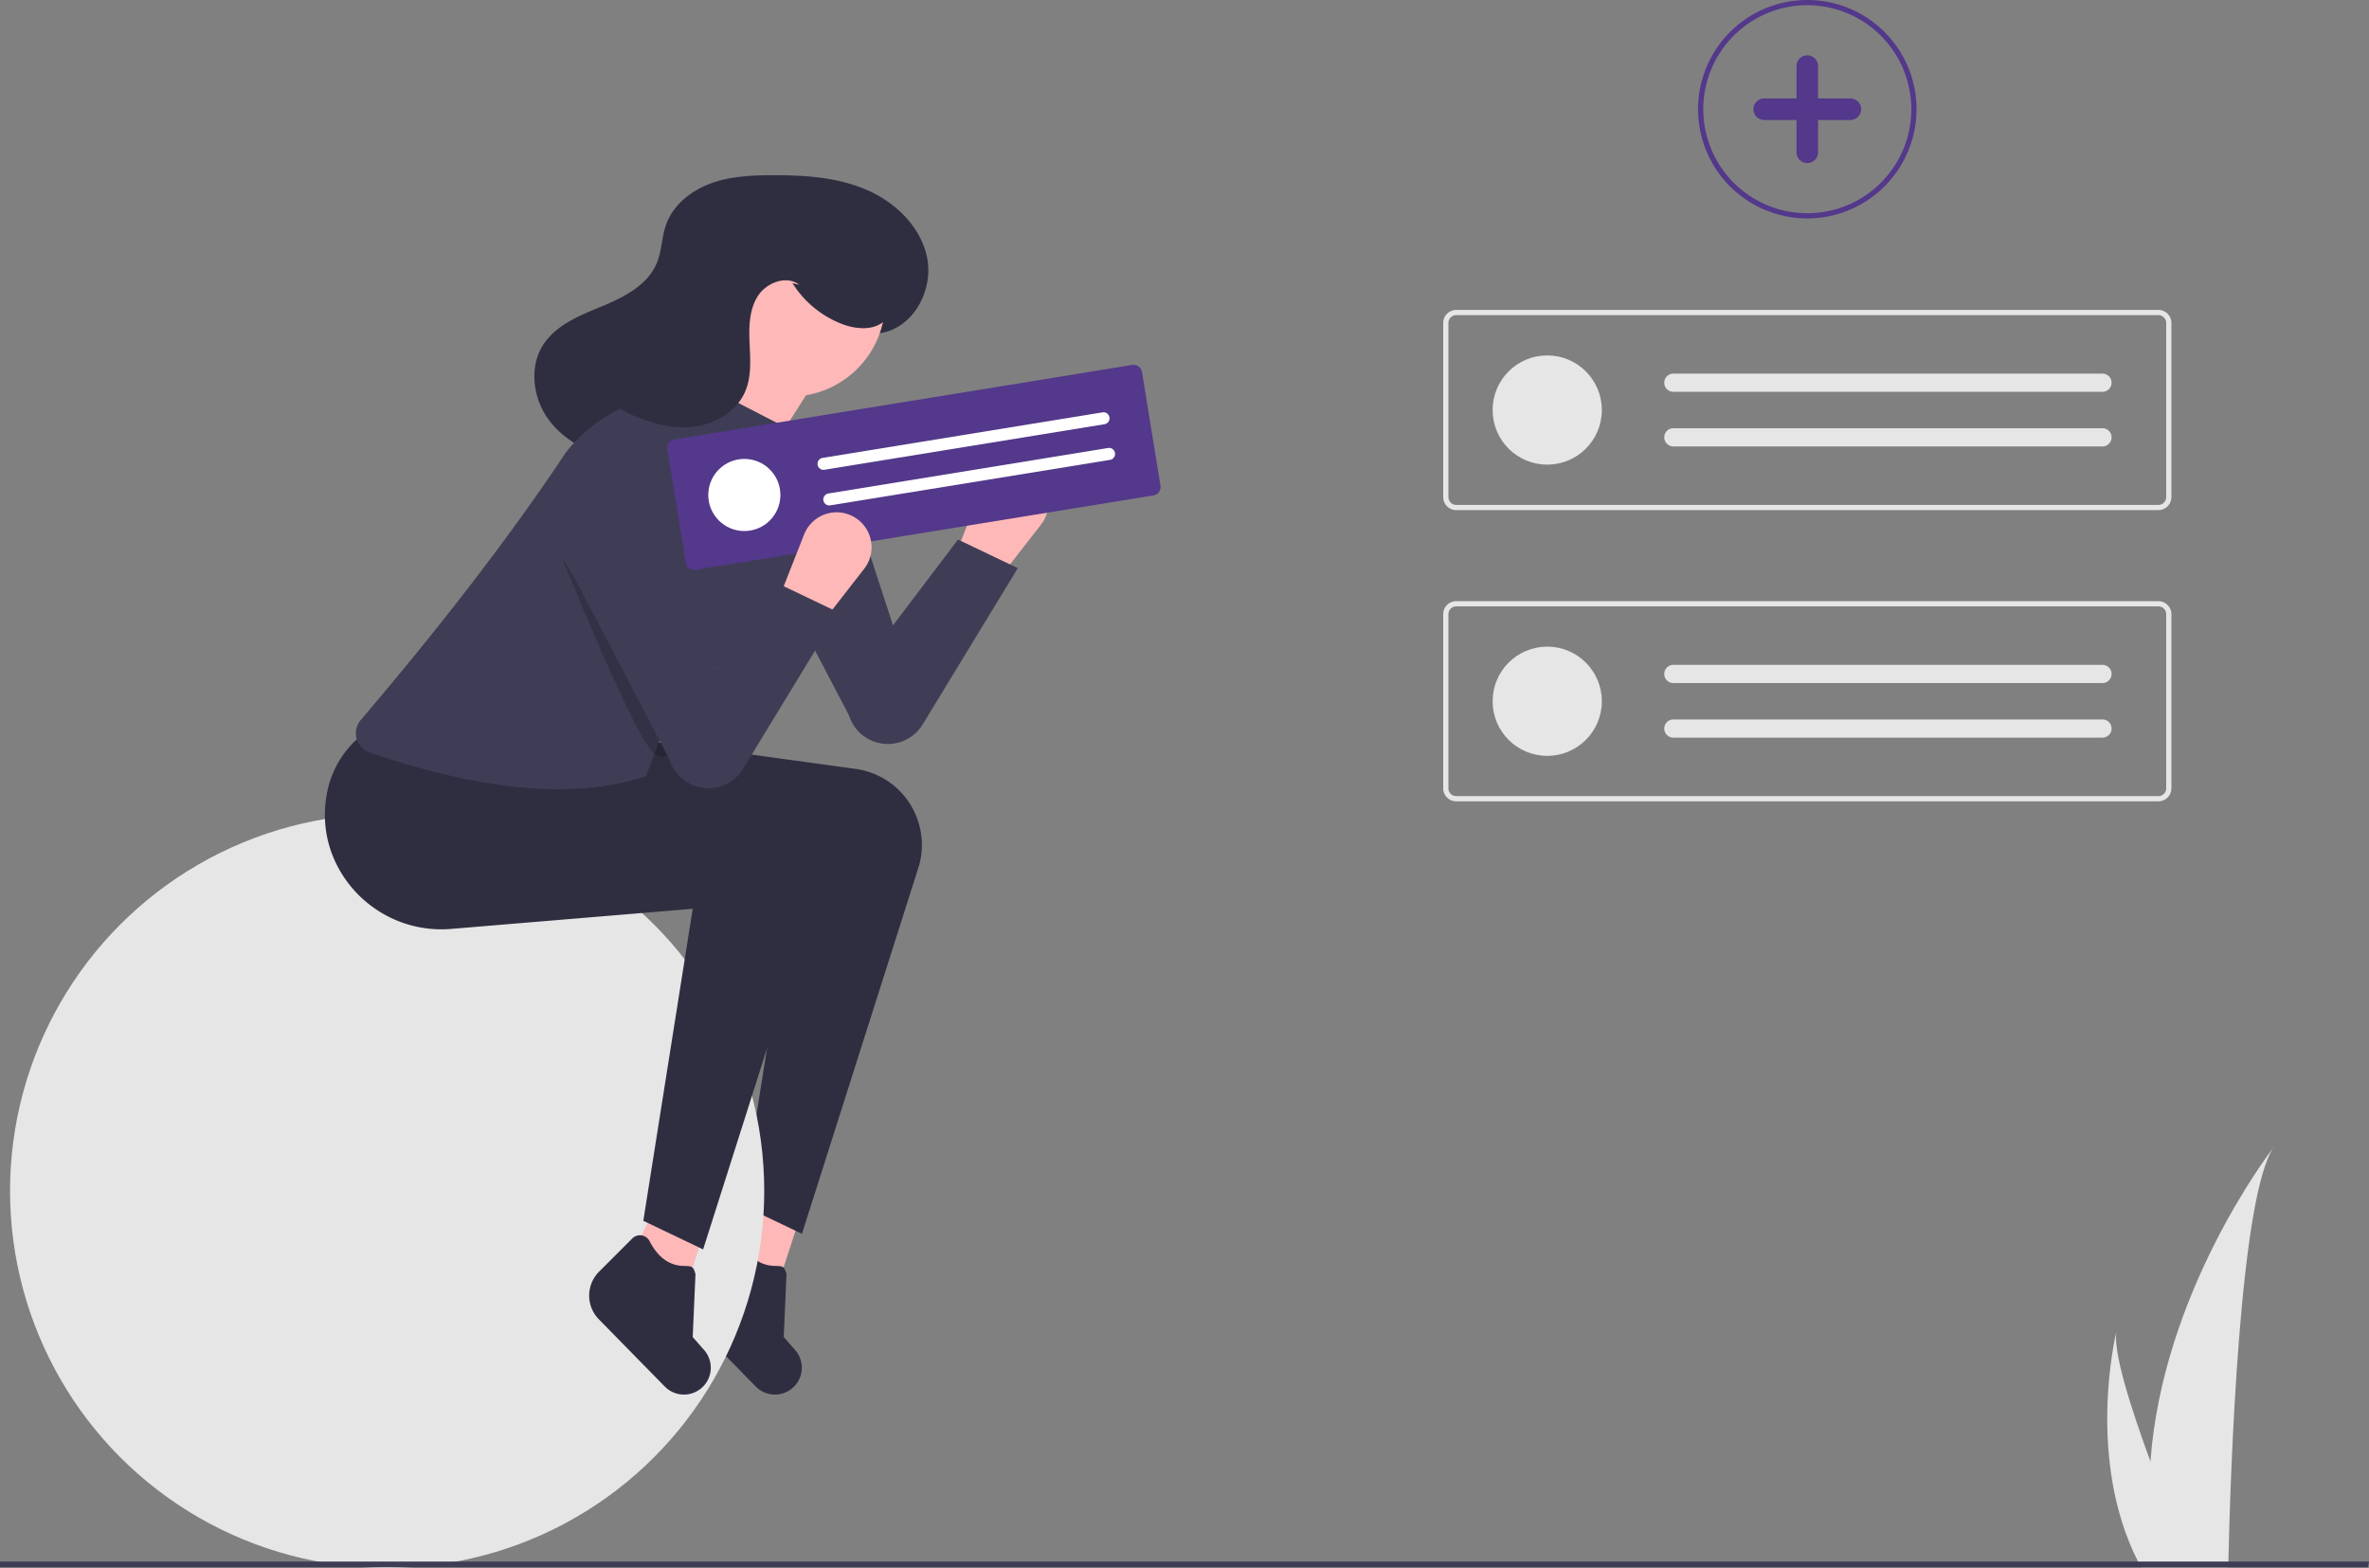 <svg id="ae61722e-c8df-4f74-981e-cb59bb83fec6" data-name="Layer 1" xmlns="http://www.w3.org/2000/svg" width="910.91" height="603" viewBox="0 0 910.91 603"><rect x="0" y="0" width="910.91" height="603" fill="#808080" stroke="none"/><path d="M527.905,372l-16-10,9.833-24.96a13.438,13.438,0,0,1,11.797-8.494h0a13.438,13.438,0,0,1,11.314,21.67Z" transform="translate(-144.545 -148.5)" fill="#feb8b8"/><polygon points="299.193 493.934 277.164 484.381 289.117 459.779 306.908 470.19 299.193 493.934" fill="#feb8b8"/><path d="M435.187,681.763l-25.339-25.842a13.036,13.036,0,0,1,.06-18.375l12.757-12.757a4.159,4.159,0,0,1,6.632.99c3.14,6.104,7.418,9.395,12.958,9.563,3.321.1,3.844-.023,4.709,3.185l-1.066,24.174,4.383,4.988a10.324,10.324,0,0,1,.071,13.548l0,0A10.324,10.324,0,0,1,435.187,681.763Z" transform="translate(-144.545 -148.5)" fill="#2f2e41"/><path d="M452.905,623l-23-11,19-120-92.882,7.74c-29.367,2.447-53.607-23.815-47.655-52.676A37.29,37.29,0,0,1,321.905,425l92,11,59.61,8.196a29.528,29.528,0,0,1,24.815,22.904v0a29.528,29.528,0,0,1-.377,14.217Z" transform="translate(-144.545 -148.5)" fill="#2f2e41"/><circle cx="148.86" cy="458" r="145" fill="#e6e6e6"/><path d="M512.905,356l23,11-36.591,60.114a15.657,15.657,0,0,1-15.697,7.343h0a15.657,15.657,0,0,1-12.628-10.835L430.115,345.441a20.895,20.895,0,0,1,11.635-29.41h0A20.895,20.895,0,0,1,468.503,329.302L487.905,389Z" transform="translate(-144.545 -148.5)" fill="#3f3d56"/><path d="M412.318,326.679c7.509,1.041,15.222-1.435,21.488-5.701s11.218-10.213,15.41-16.53a107.11,107.11,0,0,0,15.081-35.043,20.542,20.542,0,0,0,20.016,6.964c11.923-2.677,19.074-16.588,16.748-28.585s-12.168-21.508-23.399-26.323-23.748-5.61-35.968-5.583c-8.058.018-16.27.394-23.839,3.157s-14.503,8.272-17.192,15.867c-1.686,4.762-1.631,10.033-3.548,14.707-3.48,8.485-12.505,13.119-20.976,16.635s-17.679,7.086-22.674,14.778c-5.641,8.685-4.013,20.807,2.203,29.091s16.2,13.087,26.359,15.095,20.627,1.512,30.971,1.007" transform="translate(-144.545 -148.5)" fill="#2f2e41"/><polygon points="264.193 493.934 242.164 484.381 254.117 459.779 271.908 470.19 264.193 493.934" fill="#feb8b8"/><path d="M400.187,681.763l-25.339-25.842a13.036,13.036,0,0,1,.06-18.375l12.757-12.757a4.159,4.159,0,0,1,6.632.99c3.14,6.104,7.418,9.395,12.958,9.563,3.321.1,3.844-.023,4.709,3.185l-1.066,24.174,4.383,4.988a10.324,10.324,0,0,1,.071,13.548l0,0A10.324,10.324,0,0,1,400.187,681.763Z" transform="translate(-144.545 -148.5)" fill="#2f2e41"/><path d="M414.905,629l-23-11,19-120-92.882,7.74c-29.367,2.447-53.607-23.815-47.655-52.676A37.29,37.29,0,0,1,283.905,431l92,11,59.61,8.196a29.528,29.528,0,0,1,24.815,22.904v0a29.528,29.528,0,0,1-.377,14.217Z" transform="translate(-144.545 -148.5)" fill="#2f2e41"/><circle cx="303.86" cy="116" r="36.5" fill="#feb8b8"/><path d="M422.905,350l-15-41c10.651-11.302,12.996-25.171,9-41l43,24Z" transform="translate(-144.545 -148.5)" fill="#feb8b8"/><path d="M392.905,447c-26.698,8.911-62.03,5.995-106.299-9.162a7.778,7.778,0,0,1-3.369-12.399c29.858-35.096,56.647-69.47,78.754-102.742a58.152,58.152,0,0,1,33.531-21.222L415.905,297l31,16,8.124,4.592a16.217,16.217,0,0,1,5.702,22.824C448.283,370.829,432.058,398.595,403.905,418Z" transform="translate(-144.545 -148.5)" fill="#3f3d56"/><path d="M449.251,257.398a39.222,39.222,0,0,0,19.011,15.689c5.566,2.143,12.628,2.676,16.805-1.581,3.026-3.083,3.629-7.829,3.2-12.128-1.34-13.418-11.425-25.103-23.938-30.131s-26.958-3.929-39.445,1.161c-11.782,4.803-22.971,14.641-23.605,27.349-.325,6.512,2.033,13.683-1.463,19.187-2.633,4.145-7.718,5.83-12.273,7.665s-9.443,4.732-10.378,9.553c-.636,3.277.832,6.697,3.136,9.113a24.743,24.743,0,0,0,8.425,5.282c7.428,3.163,15.605,5.135,23.585,3.912s15.697-6.082,18.82-13.527c2.405-5.733,1.912-12.203,1.635-18.413s-.193-12.826,3.123-18.084,11.015-8.203,15.971-4.449" transform="translate(-144.545 -148.5)" fill="#2f2e41"/><path d="M360.405,362.5s29,72,36,76,7-5.992,7-5.992Z" transform="translate(-144.545 -148.5)" opacity="0.2"/><path d="M588.027,339.027l-176.011,28.633a3.306,3.306,0,0,1-3.79-2.729l-7.103-43.661a3.306,3.306,0,0,1,2.729-3.79l176.011-28.633a3.306,3.306,0,0,1,3.79,2.729l7.103,43.661A3.306,3.306,0,0,1,588.027,339.027Z" transform="translate(-144.545 -148.5)" fill="#53388b"/><circle cx="286.206" cy="190.359" r="13.87" fill="#fff"/><path d="M460.883,324.589a2.312,2.312,0,1,0,.742,4.563l107.562-17.498a2.312,2.312,0,1,0-.742-4.563Z" transform="translate(-144.545 -148.5)" fill="#fff"/><path d="M463.11,338.279a2.312,2.312,0,1,0,.742,4.563L571.414,325.344a2.312,2.312,0,0,0-.742-4.563Z" transform="translate(-144.545 -148.5)" fill="#fff"/><path d="M459.905,389l-16-10,9.833-24.96a13.438,13.438,0,0,1,11.797-8.494h0a13.438,13.438,0,0,1,11.314,21.67Z" transform="translate(-144.545 -148.5)" fill="#feb8b8"/><path d="M443.905,373l23,11-36.591,60.114a15.657,15.657,0,0,1-15.697,7.343h0a15.657,15.657,0,0,1-12.628-10.835L361.115,362.441a20.895,20.895,0,0,1,11.635-29.41h0A20.895,20.895,0,0,1,399.503,346.302L418.905,406Z" transform="translate(-144.545 -148.5)" fill="#3f3d56"/><path d="M1018.915,589.55c-13.25,18.73-16.75,125.33-17.53,159.5-.02.77-.04,1.5-.05,2.19h-33.54c-.41-.73-.79-1.45-1.15-2.19-19.88-39.24-8.85-86.29-8.27-88.67-1.51,7.48,5.32,29.16,13.04,50.16C976.125,645.97,1016.395,592.81,1018.915,589.55Z" transform="translate(-144.545 -148.5)" fill="#e6e6e6"/><polygon points="910.91 600.55 910.51 602.74 0 602.74 0 600.55 910.91 600.55" fill="#3f3d56"/><path d="M974.476,344.674H704.475a5.006,5.006,0,0,1-5-5V272.698a5.006,5.006,0,0,1,5-5H974.476a5.006,5.006,0,0,1,5,5v66.976A5.006,5.006,0,0,1,974.476,344.674ZM704.475,269.698a3.003,3.003,0,0,0-3,3v66.976a3.003,3.003,0,0,0,3,3H974.476a3.003,3.003,0,0,0,3-3V272.698a3.003,3.003,0,0,0-3-3Z" transform="translate(-144.545 -148.5)" fill="#e6e6e6"/><circle cx="594.93" cy="157.686" r="21" fill="#e6e6e6"/><path d="M787.975,292.186a3.5,3.5,0,0,0,0,7h165a3.5,3.5,0,0,0,0-7Z" transform="translate(-144.545 -148.5)" fill="#e6e6e6"/><path d="M787.975,313.186a3.5,3.5,0,0,0,0,7h165a3.5,3.5,0,0,0,0-7Z" transform="translate(-144.545 -148.5)" fill="#e6e6e6"/><path d="M974.476,456.674H704.475a5.006,5.006,0,0,1-5-5V384.698a5.006,5.006,0,0,1,5-5H974.476a5.006,5.006,0,0,1,5,5v66.976A5.006,5.006,0,0,1,974.476,456.674ZM704.475,381.698a3.003,3.003,0,0,0-3,3v66.976a3.003,3.003,0,0,0,3,3H974.476a3.003,3.003,0,0,0,3-3V384.698a3.003,3.003,0,0,0-3-3Z" transform="translate(-144.545 -148.5)" fill="#e6e6e6"/><circle cx="594.93" cy="269.686" r="21" fill="#e6e6e6"/><path d="M787.975,404.186a3.5,3.5,0,0,0,0,7h165a3.5,3.5,0,0,0,0-7Z" transform="translate(-144.545 -148.5)" fill="#e6e6e6"/><path d="M787.975,425.186a3.5,3.5,0,0,0,0,7h165a3.5,3.5,0,0,0,0-7Z" transform="translate(-144.545 -148.5)" fill="#e6e6e6"/><path d="M839.476,232.5a42,42,0,1,1,42-42A42.047,42.047,0,0,1,839.476,232.5Zm0-82a40,40,0,1,0,40,40A40.046,40.046,0,0,0,839.476,150.5Z" transform="translate(-144.545 -148.5)" fill="#53388b"/><path d="M856.048,186.357h-12.429V173.928a4.143,4.143,0,1,0-8.286,0V186.357H822.903a4.143,4.143,0,0,0,0,8.286h12.429v12.429a4.143,4.143,0,0,0,8.286,0V194.643h12.429a4.143,4.143,0,1,0,0-8.286Z" transform="translate(-144.545 -148.5)" fill="#53388b"/></svg>